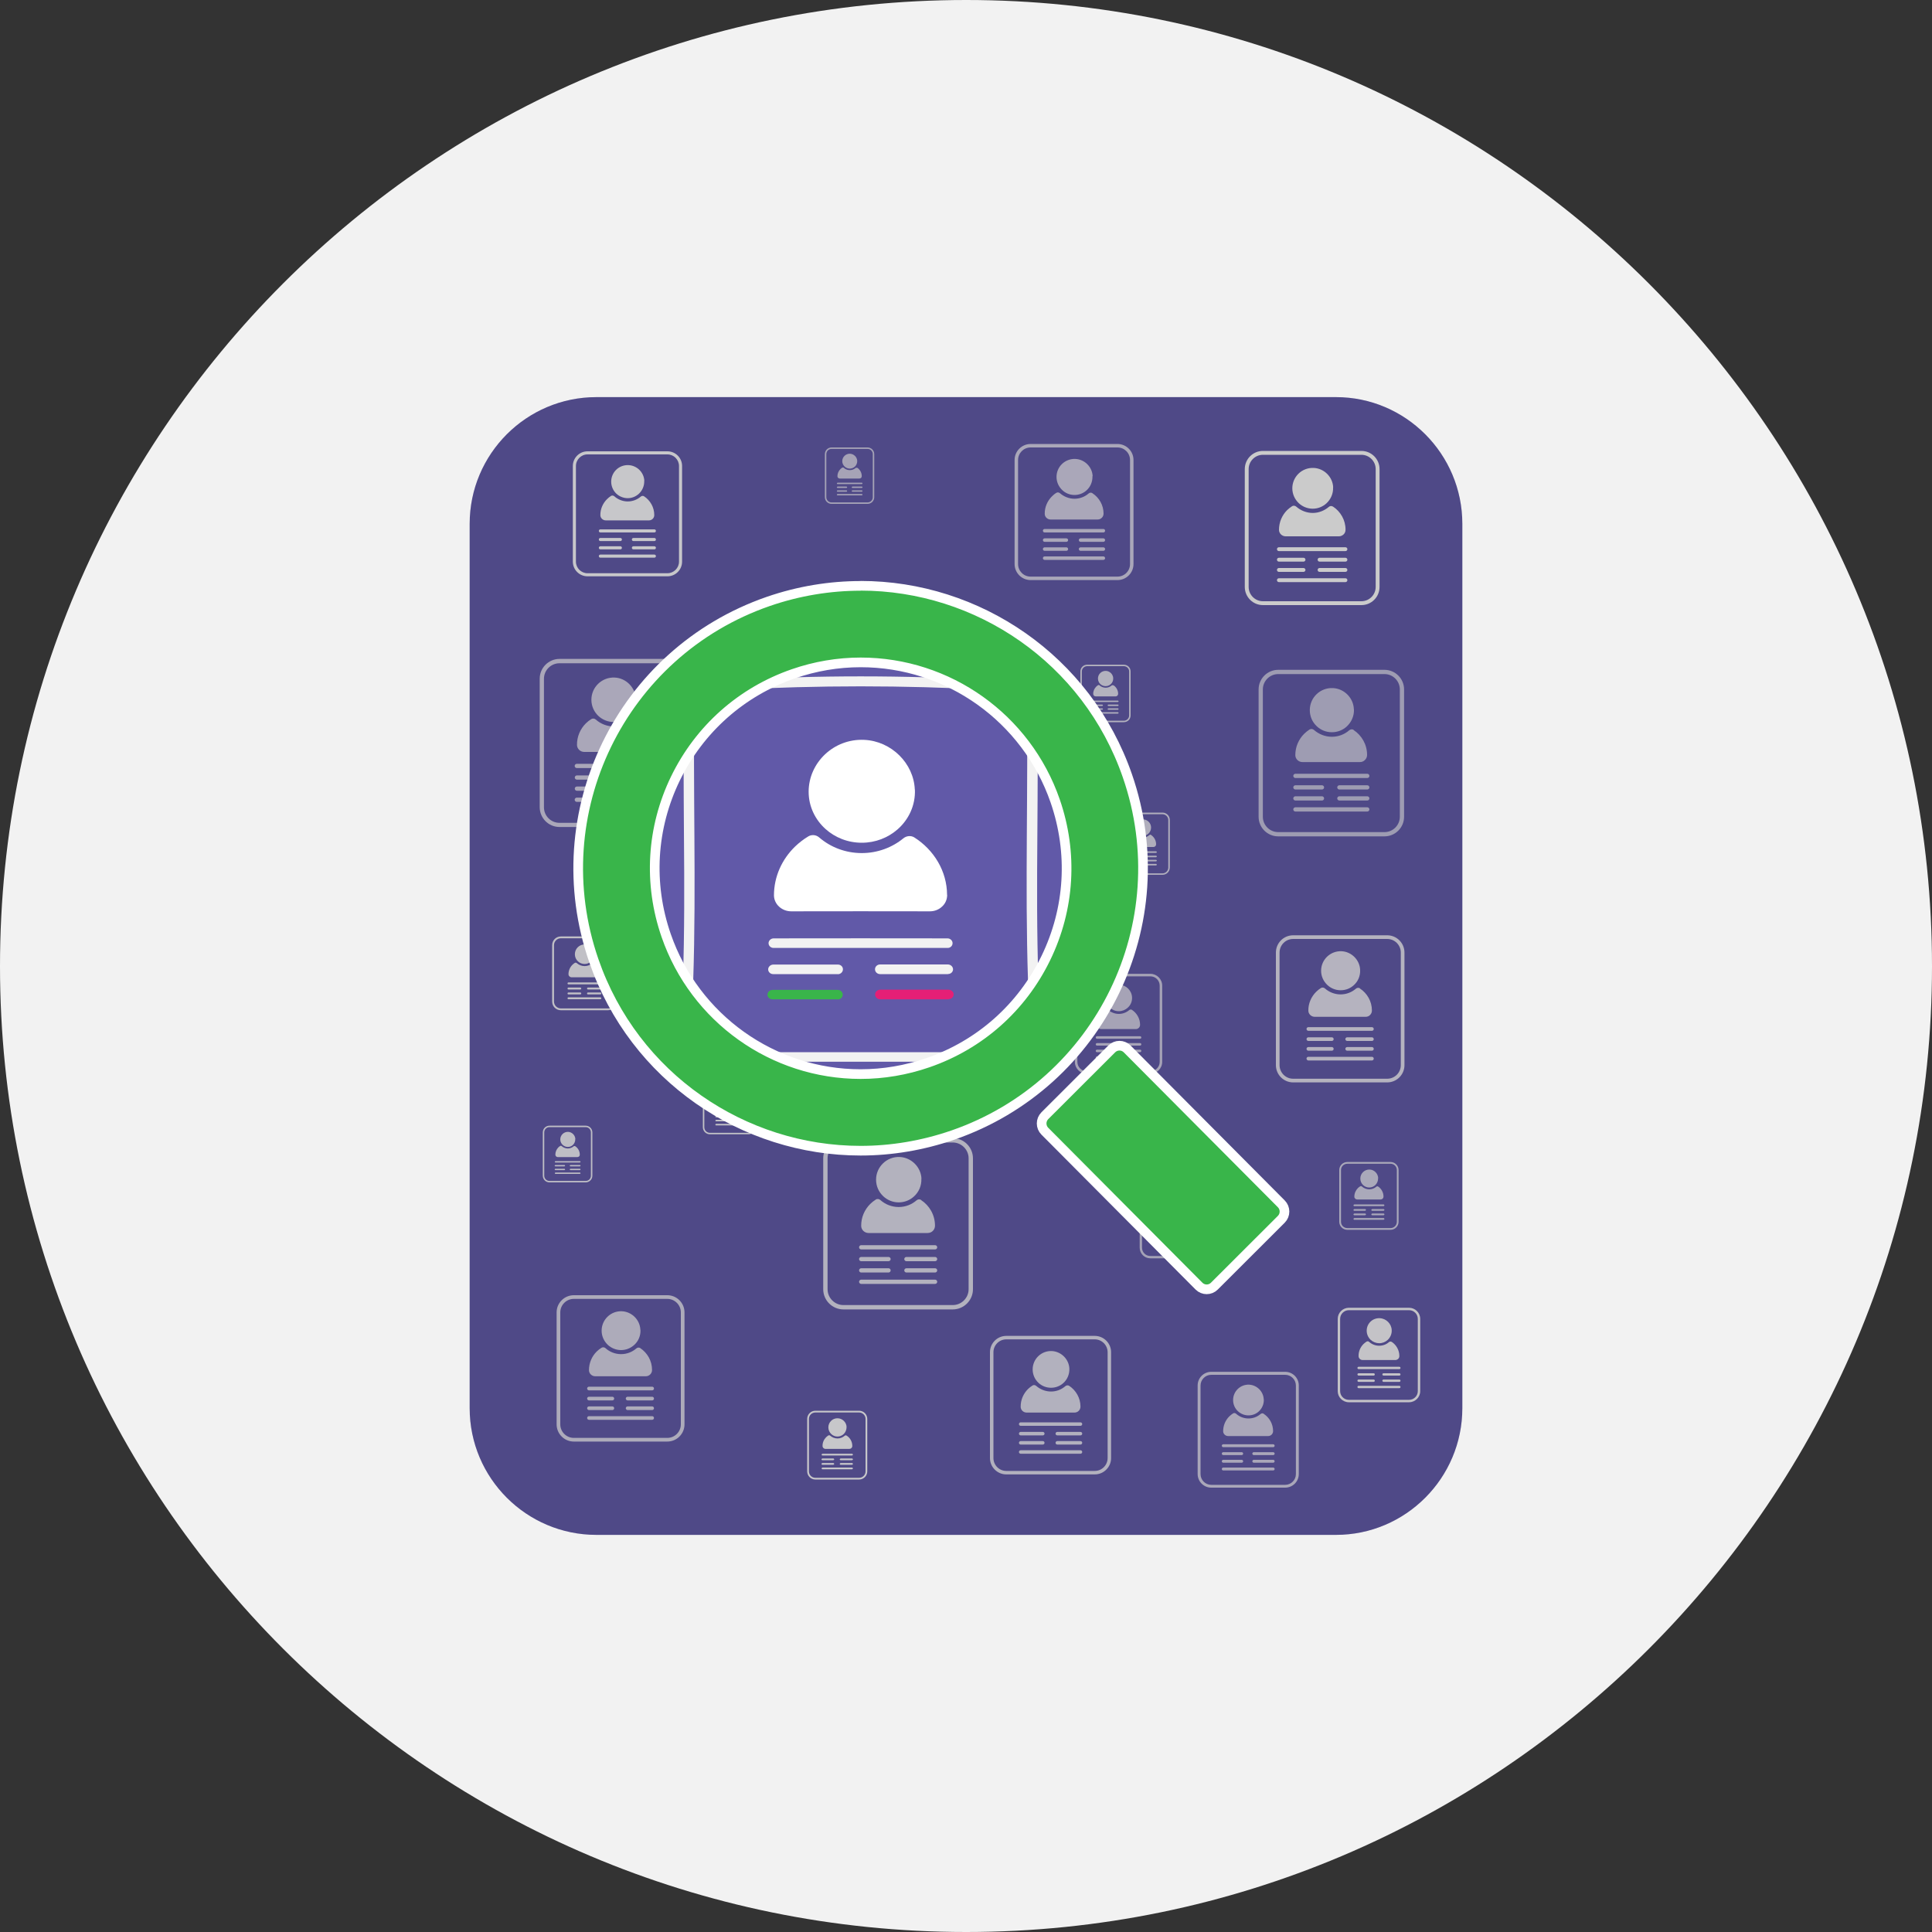 <?xml version="1.0" encoding="UTF-8"?>
<svg xmlns="http://www.w3.org/2000/svg" viewBox="0 0 200 200">
  <rect x="0" y="0" width="200" height="200" fill="#333333" stroke="none"/>
  <defs>
    <style>
      .cls-1 {
        opacity: .92;
      }

      .cls-1, .cls-2, .cls-3, .cls-4, .cls-5, .cls-6, .cls-7, .cls-8, .cls-9, .cls-10, .cls-11, .cls-12, .cls-13, .cls-14, .cls-15, .cls-16, .cls-17, .cls-18, .cls-19, .cls-20, .cls-21, .cls-22, .cls-23, .cls-24, .cls-25, .cls-26 {
        fill: #fff;
      }

      .cls-2 {
        opacity: .72;
      }

      .cls-4 {
        opacity: .72;
      }

      .cls-5 {
        opacity: .63;
      }

      .cls-6 {
        opacity: .68;
      }

      .cls-27, .cls-28 {
        stroke: #fff;
        stroke-miterlimit: 10;
      }

      .cls-27, .cls-29 {
        fill: #39b54a;
      }

      .cls-28 {
        fill: none;
      }

      .cls-30 {
        mix-blend-mode: overlay;
        opacity: .2;
      }

      .cls-31 {
        fill: #e51f76;
      }

      .cls-32 {
        isolation: isolate;
      }

      .cls-7 {
        opacity: .96;
      }

      .cls-8 {
        opacity: .8;
      }

      .cls-9 {
        opacity: .73;
      }

      .cls-10 {
        opacity: .96;
      }

      .cls-33 {
        fill: #635ba9;
      }

      .cls-11 {
        opacity: .73;
      }

      .cls-12 {
        opacity: .93;
      }

      .cls-13 {
        opacity: .76;
      }

      .cls-14 {
        opacity: .69;
      }

      .cls-15 {
        opacity: .77;
      }

      .cls-16 {
        opacity: .65;
      }

      .cls-17 {
        opacity: .69;
      }

      .cls-34 {
        fill: #6159a8;
      }

      .cls-18 {
        opacity: .8;
      }

      .cls-19 {
        opacity: .81;
      }

      .cls-20 {
        opacity: .91;
      }

      .cls-21 {
        opacity: .75;
      }

      .cls-22 {
        opacity: .99;
      }

      .cls-23 {
        opacity: .72;
      }

      .cls-35 {
        fill: #f2f2f2;
      }

      .cls-24 {
        opacity: .89;
      }

      .cls-25 {
        opacity: .94;
      }

      .cls-26 {
        opacity: .79;
      }
    </style>
  </defs>
  <g class="cls-32">
    <g id="Layer_2" data-name="Layer 2">
      <g id="Layer_1-2" data-name="Layer 1">
        <g>
          <path class="cls-35" d="M100.02,0C44.86,0,0,44.86,0,100.02s44.86,99.98,100.02,99.98,99.98-44.86,99.98-99.98S155.14,0,100.02,0Z"/>
          <g>
            <path class="cls-33" d="M138.3,41.11H61.74c-7.24,0-13.12,5.88-13.12,13.12v91.54c0,7.24,5.88,13.12,13.12,13.12h76.56c7.2,0,13.08-5.88,13.08-13.12V54.23c0-7.24-5.88-13.12-13.08-13.12Z"/>
            <g>
              <path class="cls-24" d="M59.55,117.92c.01,.24-.09,.46-.25,.61-.14,.13-.32,.2-.52,.2s-.39-.08-.53-.21c-.15-.14-.25-.34-.25-.57,0-.44,.37-.8,.82-.78,.4,.02,.72,.35,.74,.74Zm0,.73s-.11-.03-.16,.01c-.16,.14-.38,.23-.61,.23s-.46-.09-.63-.24c-.04-.04-.11-.05-.16-.02-.07,.04-.13,.09-.19,.15-.19,.19-.31,.46-.31,.75,0,.14,.12,.25,.25,.25h2.03c.07,0,.13-.03,.18-.07,.05-.05,.07-.11,.07-.18,0-.37-.19-.69-.48-.88Zm.55,1.62s-.03-.07-.07-.07h-2.53s-.07,.03-.07,.07,.03,.07,.07,.07h2.53s.07-.03,.07-.07Zm0,1.18s-.03-.07-.07-.07h-2.53s-.07,.03-.07,.07,.03,.07,.07,.07h2.53s.07-.03,.07-.07Zm0-.78s-.03-.07-.07-.07h-.98s-.07,.03-.07,.07,.03,.07,.07,.07h.98s.07-.03,.07-.07Zm-1.6,0s-.03-.07-.07-.07h-.94s-.07,.03-.07,.07,.03,.07,.07,.07h.94s.07-.03,.07-.07Zm1.6,.39s-.03-.07-.07-.07h-.98s-.07,.03-.07,.07,.03,.07,.07,.07h.98s.07-.03,.07-.07Zm-1.6,0s-.03-.07-.07-.07h-.94s-.07,.03-.07,.07,.03,.07,.07,.07h.94s.07-.03,.07-.07Zm2.82,.65v-4.49c0-.38-.31-.69-.69-.69h-3.75c-.38,0-.69,.31-.69,.69v4.49c0,.38,.31,.69,.69,.69h3.75c.38,0,.69-.31,.69-.69Zm-.69-5.03c.3,0,.54,.24,.54,.54v4.49c0,.3-.24,.54-.54,.54h-3.75c-.3,0-.54-.24-.54-.54v-4.49c0-.3,.24-.54,.54-.54h3.75Z"/>
              <path class="cls-2" d="M65.83,72.33c.03,.72-.27,1.37-.76,1.81-.41,.37-.95,.6-1.55,.6s-1.16-.24-1.57-.62c-.45-.42-.73-1.02-.73-1.68,0-1.31,1.09-2.36,2.41-2.3,1.18,.05,2.14,1.03,2.19,2.2Zm-.02,2.16c-.15-.1-.34-.07-.47,.04-.49,.42-1.12,.67-1.81,.67s-1.36-.27-1.85-.71c-.13-.12-.32-.14-.47-.05-.21,.13-.4,.28-.57,.45-.57,.57-.92,1.36-.91,2.22,0,.4,.34,.73,.75,.73h6.01c.21,0,.39-.08,.53-.22,.14-.14,.22-.32,.22-.53,0-1.09-.56-2.05-1.41-2.6Zm1.63,4.8c0-.12-.1-.22-.22-.22h-7.51c-.12,0-.22,.1-.22,.22s.1,.22,.22,.22h7.51c.12,0,.22-.1,.22-.22Zm0,3.5c0-.12-.1-.22-.22-.22h-7.51c-.12,0-.22,.1-.22,.22s.1,.22,.22,.22h7.51c.12,0,.22-.1,.22-.22Zm0-2.3c0-.12-.1-.22-.22-.22h-2.92c-.12,0-.22,.1-.22,.22s.1,.22,.22,.22h2.92c.12,0,.22-.1,.22-.22Zm-4.73,0c0-.12-.1-.22-.22-.22h-2.77c-.12,0-.22,.1-.22,.22s.1,.22,.22,.22h2.77c.12,0,.22-.1,.22-.22Zm4.73,1.15c0-.12-.1-.22-.22-.22h-2.92c-.12,0-.22,.1-.22,.22s.1,.22,.22,.22h2.92c.12,0,.22-.1,.22-.22Zm-4.73,0c0-.12-.1-.22-.22-.22h-2.77c-.12,0-.22,.1-.22,.22s.1,.22,.22,.22h2.77c.12,0,.22-.1,.22-.22Zm8.36,1.92v-13.3c0-1.13-.92-2.05-2.05-2.05h-11.1c-1.13,0-2.05,.92-2.05,2.05v13.3c0,1.13,.92,2.05,2.05,2.05h11.1c1.13,0,2.05-.92,2.05-2.05Zm-2.05-14.9c.89,0,1.61,.72,1.61,1.61v13.3c0,.89-.72,1.61-1.61,1.61h-11.1c-.89,0-1.61-.72-1.61-1.61v-13.3c0-.89,.72-1.61,1.61-1.61h11.1Z"/>
              <path class="cls-15" d="M119.16,85.63c.01,.27-.1,.5-.28,.67-.15,.14-.35,.22-.57,.22s-.43-.09-.58-.23c-.17-.16-.27-.38-.27-.62,0-.48,.4-.87,.89-.85,.44,.02,.79,.38,.81,.81Zm0,.8c-.05-.04-.13-.03-.18,.02-.18,.16-.41,.25-.67,.25s-.5-.1-.69-.26c-.05-.04-.12-.05-.17-.02-.08,.05-.15,.1-.21,.17-.21,.21-.34,.5-.34,.82,0,.15,.13,.27,.28,.27h2.22c.08,0,.15-.03,.2-.08,.05-.05,.08-.12,.08-.2,0-.4-.21-.76-.52-.96Zm.6,1.78s-.04-.08-.08-.08h-2.78s-.08,.04-.08,.08,.04,.08,.08,.08h2.78s.08-.04,.08-.08Zm0,1.3s-.04-.08-.08-.08h-2.78s-.08,.04-.08,.08,.04,.08,.08,.08h2.78s.08-.04,.08-.08Zm0-.85s-.04-.08-.08-.08h-1.08s-.08,.04-.08,.08,.04,.08,.08,.08h1.08s.08-.04,.08-.08Zm-1.75,0s-.04-.08-.08-.08h-1.03s-.08,.04-.08,.08,.04,.08,.08,.08h1.03s.08-.04,.08-.08Zm1.75,.43s-.04-.08-.08-.08h-1.08s-.08,.04-.08,.08,.04,.08,.08,.08h1.08s.08-.04,.08-.08Zm-1.75,0s-.04-.08-.08-.08h-1.03s-.08,.04-.08,.08,.04,.08,.08,.08h1.03s.08-.04,.08-.08Zm3.09,.71v-4.92c0-.42-.34-.76-.76-.76h-4.11c-.42,0-.76,.34-.76,.76v4.92c0,.42,.34,.76,.76,.76h4.11c.42,0,.76-.34,.76-.76Zm-.76-5.51c.33,0,.6,.27,.6,.6v4.92c0,.33-.27,.6-.6,.6h-4.11c-.33,0-.6-.27-.6-.6v-4.92c0-.33,.27-.6,.6-.6h4.11Z"/>
              <path class="cls-19" d="M140.8,100.41c.03,.63-.23,1.2-.66,1.58-.36,.33-.83,.52-1.36,.52s-1.02-.21-1.38-.55c-.39-.37-.64-.89-.64-1.47,0-1.15,.96-2.07,2.12-2.02,1.03,.05,1.88,.9,1.92,1.93Zm-.02,1.9c-.13-.08-.3-.07-.42,.04-.43,.37-.98,.59-1.59,.59s-1.19-.24-1.62-.62c-.11-.1-.28-.12-.41-.04-.18,.11-.35,.25-.5,.4-.5,.5-.81,1.19-.8,1.94,0,.35,.3,.64,.66,.64h5.27c.18,0,.35-.07,.46-.19,.12-.12,.19-.28,.19-.46,0-.95-.49-1.79-1.24-2.28Zm1.43,4.21c0-.11-.09-.19-.19-.19h-6.58c-.11,0-.19,.09-.19,.19s.09,.19,.19,.19h6.58c.11,0,.19-.09,.19-.19Zm0,3.07c0-.11-.09-.19-.19-.19h-6.58c-.11,0-.19,.09-.19,.19s.09,.19,.19,.19h6.58c.11,0,.19-.09,.19-.19Zm0-2.02c0-.11-.09-.19-.19-.19h-2.56c-.11,0-.19,.09-.19,.19s.09,.19,.19,.19h2.56c.11,0,.19-.09,.19-.19Zm-4.15,0c0-.11-.09-.19-.19-.19h-2.43c-.11,0-.19,.09-.19,.19s.09,.19,.19,.19h2.43c.11,0,.19-.09,.19-.19Zm4.15,1.01c0-.11-.09-.19-.19-.19h-2.56c-.11,0-.19,.09-.19,.19s.09,.19,.19,.19h2.56c.11,0,.19-.09,.19-.19Zm-4.15,0c0-.11-.09-.19-.19-.19h-2.43c-.11,0-.19,.09-.19,.19s.09,.19,.19,.19h2.43c.11,0,.19-.09,.19-.19Zm7.33,1.68v-11.65c0-.99-.8-1.79-1.79-1.79h-9.73c-.99,0-1.79,.8-1.79,1.79v11.65c0,.99,.8,1.79,1.79,1.79h9.73c.99,0,1.79-.8,1.79-1.79Zm-1.79-13.06c.78,0,1.41,.63,1.41,1.41v11.65c0,.78-.63,1.41-1.41,1.41h-9.73c-.78,0-1.41-.63-1.41-1.41v-11.65c0-.78,.63-1.41,1.41-1.41h9.73Z"/>
              <path class="cls-10" d="M66.69,49.77c.02,.53-.2,1.02-.56,1.35-.31,.28-.71,.45-1.15,.45s-.87-.18-1.17-.46c-.33-.31-.54-.76-.54-1.25,0-.98,.81-1.76,1.8-1.71,.88,.04,1.6,.76,1.63,1.64Zm-.01,1.61c-.11-.07-.25-.06-.35,.03-.36,.31-.84,.5-1.35,.5s-1.01-.2-1.38-.53c-.1-.09-.24-.11-.35-.04-.15,.1-.3,.21-.42,.34-.42,.42-.69,1.01-.68,1.65,0,.3,.26,.54,.56,.54h4.47c.15,0,.29-.06,.39-.16,.1-.1,.16-.24,.16-.39,0-.81-.42-1.52-1.05-1.94Zm1.22,3.58c0-.09-.07-.16-.16-.16h-5.59c-.09,0-.16,.07-.16,.16s.07,.16,.16,.16h5.59c.09,0,.16-.07,.16-.16Zm0,2.61c0-.09-.07-.16-.16-.16h-5.59c-.09,0-.16,.07-.16,.16s.07,.16,.16,.16h5.59c.09,0,.16-.07,.16-.16Zm0-1.72c0-.09-.07-.16-.16-.16h-2.17c-.09,0-.16,.07-.16,.16s.07,.16,.16,.16h2.17c.09,0,.16-.07,.16-.16Zm-3.52,0c0-.09-.07-.16-.16-.16h-2.07c-.09,0-.16,.07-.16,.16s.07,.16,.16,.16h2.07c.09,0,.16-.07,.16-.16Zm3.52,.86c0-.09-.07-.16-.16-.16h-2.17c-.09,0-.16,.07-.16,.16s.07,.16,.16,.16h2.17c.09,0,.16-.07,.16-.16Zm-3.52,0c0-.09-.07-.16-.16-.16h-2.07c-.09,0-.16,.07-.16,.16s.07,.16,.16,.16h2.07c.09,0,.16-.07,.16-.16Zm6.23,1.43v-9.9c0-.84-.68-1.52-1.52-1.52h-8.27c-.84,0-1.52,.68-1.52,1.52v9.9c0,.84,.68,1.52,1.52,1.52h8.27c.84,0,1.52-.68,1.52-1.52Zm-1.52-11.1c.66,0,1.2,.54,1.2,1.2v9.9c0,.66-.54,1.2-1.2,1.2h-8.27c-.66,0-1.2-.54-1.2-1.2v-9.9c0-.66,.54-1.2,1.2-1.2h8.27Z"/>
              <path class="cls-7" d="M87.63,147.73c.01,.29-.11,.56-.31,.74-.17,.15-.39,.24-.63,.24s-.48-.1-.64-.26c-.18-.17-.3-.42-.3-.69,0-.54,.45-.97,.99-.94,.48,.02,.88,.42,.9,.9Zm0,.88c-.06-.04-.14-.03-.19,.02-.2,.17-.46,.28-.74,.28s-.56-.11-.76-.29c-.05-.05-.13-.06-.19-.02-.08,.05-.16,.11-.23,.18-.23,.23-.38,.55-.37,.91,0,.17,.14,.3,.31,.3h2.46c.08,0,.16-.03,.22-.09,.06-.06,.09-.13,.09-.22,0-.44-.23-.84-.58-1.06Zm.67,1.97s-.04-.09-.09-.09h-3.07s-.09,.04-.09,.09,.04,.09,.09,.09h3.07s.09-.04,.09-.09Zm0,1.43s-.04-.09-.09-.09h-3.07s-.09,.04-.09,.09,.04,.09,.09,.09h3.07s.09-.04,.09-.09Zm0-.94s-.04-.09-.09-.09h-1.19s-.09,.04-.09,.09,.04,.09,.09,.09h1.19s.09-.04,.09-.09Zm-1.94,0s-.04-.09-.09-.09h-1.14s-.09,.04-.09,.09,.04,.09,.09,.09h1.14s.09-.04,.09-.09Zm1.94,.47s-.04-.09-.09-.09h-1.19s-.09,.04-.09,.09,.04,.09,.09,.09h1.19s.09-.04,.09-.09Zm-1.94,0s-.04-.09-.09-.09h-1.14s-.09,.04-.09,.09,.04,.09,.09,.09h1.14s.09-.04,.09-.09Zm3.42,.78v-5.44c0-.46-.38-.84-.84-.84h-4.54c-.46,0-.84,.38-.84,.84v5.44c0,.46,.38,.84,.84,.84h4.54c.46,0,.84-.38,.84-.84Zm-.84-6.1c.36,0,.66,.3,.66,.66v5.44c0,.36-.3,.66-.66,.66h-4.54c-.36,0-.66-.3-.66-.66v-5.44c0-.36,.3-.66,.66-.66h4.54Z"/>
              <path class="cls-11" d="M97.47,100.94c.02,.47-.18,.9-.5,1.19-.27,.25-.63,.4-1.02,.4s-.77-.16-1.04-.41c-.3-.28-.48-.67-.48-1.11,0-.86,.72-1.56,1.6-1.52,.78,.04,1.42,.68,1.45,1.46Zm-.01,1.43c-.1-.06-.22-.05-.31,.03-.32,.28-.74,.44-1.2,.44s-.9-.18-1.22-.47c-.09-.08-.21-.09-.31-.03-.14,.08-.26,.18-.38,.3-.38,.37-.61,.9-.6,1.47,0,.27,.23,.48,.5,.48h3.97c.14,0,.26-.06,.35-.15,.09-.09,.15-.21,.15-.35,0-.72-.37-1.35-.93-1.72Zm1.08,3.17c0-.08-.06-.14-.14-.14h-4.96c-.08,0-.14,.06-.14,.14s.06,.14,.14,.14h4.96c.08,0,.14-.06,.14-.14Zm0,2.31c0-.08-.06-.14-.14-.14h-4.96c-.08,0-.14,.06-.14,.14s.06,.14,.14,.14h4.96c.08,0,.14-.06,.14-.14Zm0-1.52c0-.08-.06-.14-.14-.14h-1.93c-.08,0-.14,.06-.14,.14s.06,.14,.14,.14h1.93c.08,0,.14-.06,.14-.14Zm-3.13,0c0-.08-.06-.14-.14-.14h-1.83c-.08,0-.14,.06-.14,.14s.06,.14,.14,.14h1.83c.08,0,.14-.06,.14-.14Zm3.13,.76c0-.08-.06-.14-.14-.14h-1.93c-.08,0-.14,.06-.14,.14s.06,.14,.14,.14h1.93c.08,0,.14-.06,.14-.14Zm-3.13,0c0-.08-.06-.14-.14-.14h-1.83c-.08,0-.14,.06-.14,.14s.06,.14,.14,.14h1.83c.08,0,.14-.06,.14-.14Zm5.52,1.27v-8.78c0-.75-.61-1.35-1.35-1.35h-7.34c-.75,0-1.35,.61-1.35,1.35v8.78c0,.75,.61,1.35,1.35,1.35h7.34c.75,0,1.35-.61,1.35-1.35Zm-1.35-9.85c.59,0,1.06,.48,1.06,1.06v8.78c0,.59-.48,1.06-1.06,1.06h-7.34c-.59,0-1.06-.48-1.06-1.06v-8.78c0-.59,.48-1.06,1.06-1.06h7.34Z"/>
              <path class="cls-22" d="M138,50.45c.03,.66-.25,1.25-.69,1.66-.38,.34-.87,.55-1.42,.55s-1.07-.22-1.44-.57c-.41-.39-.67-.94-.67-1.54,0-1.2,1-2.17,2.22-2.11,1.08,.05,1.97,.94,2.01,2.02Zm-.02,1.99c-.14-.09-.31-.07-.43,.04-.45,.38-1.03,.62-1.66,.62s-1.25-.25-1.7-.65c-.12-.11-.3-.13-.43-.05-.19,.12-.36,.26-.52,.41-.52,.52-.84,1.24-.84,2.04,0,.37,.32,.67,.69,.67h5.51c.19,0,.36-.08,.49-.2,.13-.12,.2-.3,.2-.49,0-1-.52-1.88-1.3-2.39Zm1.5,4.41c0-.11-.09-.2-.2-.2h-6.89c-.11,0-.2,.09-.2,.2s.09,.2,.2,.2h6.89c.11,0,.2-.09,.2-.2Zm0,3.21c0-.11-.09-.2-.2-.2h-6.89c-.11,0-.2,.09-.2,.2s.09,.2,.2,.2h6.89c.11,0,.2-.09,.2-.2Zm0-2.12c0-.11-.09-.2-.2-.2h-2.68c-.11,0-.2,.09-.2,.2s.09,.2,.2,.2h2.68c.11,0,.2-.09,.2-.2Zm-4.34,0c0-.11-.09-.2-.2-.2h-2.55c-.11,0-.2,.09-.2,.2s.09,.2,.2,.2h2.55c.11,0,.2-.09,.2-.2Zm4.34,1.06c0-.11-.09-.2-.2-.2h-2.68c-.11,0-.2,.09-.2,.2s.09,.2,.2,.2h2.68c.11,0,.2-.09,.2-.2Zm-4.34,0c0-.11-.09-.2-.2-.2h-2.55c-.11,0-.2,.09-.2,.2s.09,.2,.2,.2h2.55c.11,0,.2-.09,.2-.2Zm7.67,1.76v-12.2c0-1.04-.84-1.88-1.88-1.88h-10.19c-1.04,0-1.88,.84-1.88,1.88v12.2c0,1.04,.84,1.88,1.88,1.88h10.19c1.04,0,1.88-.84,1.88-1.88Zm-1.88-13.68c.81,0,1.48,.66,1.48,1.48v12.2c0,.81-.66,1.48-1.48,1.48h-10.19c-.81,0-1.48-.66-1.48-1.48v-12.2c0-.81,.66-1.48,1.48-1.48h10.19Z"/>
              <path class="cls-16" d="M101.94,84.82c.01,.25-.09,.48-.27,.64-.14,.13-.34,.21-.55,.21s-.41-.08-.55-.22c-.16-.15-.26-.36-.26-.59,0-.46,.38-.83,.85-.81,.41,.02,.76,.36,.77,.78Zm0,.76c-.05-.03-.12-.03-.17,.01-.17,.15-.39,.24-.64,.24s-.48-.09-.65-.25c-.05-.04-.11-.05-.17-.02-.07,.05-.14,.1-.2,.16-.2,.2-.32,.48-.32,.78,0,.14,.12,.26,.26,.26h2.12c.07,0,.14-.03,.19-.08,.05-.05,.08-.11,.08-.19,0-.38-.2-.72-.5-.92Zm.57,1.69s-.03-.08-.08-.08h-2.64s-.08,.03-.08,.08,.03,.08,.08,.08h2.64s.08-.03,.08-.08Zm0,1.23s-.03-.08-.08-.08h-2.64s-.08,.03-.08,.08,.03,.08,.08,.08h2.64s.08-.03,.08-.08Zm0-.81s-.03-.08-.08-.08h-1.03s-.08,.03-.08,.08,.03,.08,.08,.08h1.03s.08-.03,.08-.08Zm-1.67,0s-.03-.08-.08-.08h-.98s-.08,.03-.08,.08,.03,.08,.08,.08h.98s.08-.03,.08-.08Zm1.67,.41s-.03-.08-.08-.08h-1.03s-.08,.03-.08,.08,.03,.08,.08,.08h1.03s.08-.03,.08-.08Zm-1.67,0s-.03-.08-.08-.08h-.98s-.08,.03-.08,.08,.03,.08,.08,.08h.98s.08-.03,.08-.08Zm2.94,.68v-4.68c0-.4-.32-.72-.72-.72h-3.91c-.4,0-.72,.32-.72,.72v4.68c0,.4,.32,.72,.72,.72h3.91c.4,0,.72-.32,.72-.72Zm-.72-5.25c.31,0,.57,.25,.57,.57v4.68c0,.31-.25,.57-.57,.57h-3.91c-.31,0-.57-.25-.57-.57v-4.68c0-.31,.25-.57,.57-.57h3.91Z"/>
              <path class="cls-18" d="M95.38,122.02c.03,.73-.27,1.39-.77,1.84-.42,.38-.97,.61-1.58,.61s-1.18-.24-1.6-.64c-.46-.43-.74-1.04-.74-1.71,0-1.33,1.11-2.41,2.46-2.35,1.2,.06,2.19,1.05,2.24,2.25Zm-.02,2.2c-.15-.1-.35-.08-.48,.04-.5,.43-1.14,.69-1.85,.69s-1.39-.27-1.89-.72c-.13-.12-.33-.15-.48-.05-.21,.13-.41,.29-.58,.46-.58,.58-.94,1.38-.93,2.26,0,.41,.35,.74,.76,.74h6.12c.21,0,.4-.08,.54-.22,.14-.14,.22-.33,.22-.54,0-1.11-.58-2.09-1.44-2.65Zm1.66,4.9c0-.12-.1-.22-.22-.22h-7.65c-.12,0-.22,.1-.22,.22s.1,.22,.22,.22h7.65c.12,0,.22-.1,.22-.22Zm0,3.57c0-.12-.1-.22-.22-.22h-7.65c-.12,0-.22,.1-.22,.22s.1,.22,.22,.22h7.65c.12,0,.22-.1,.22-.22Zm0-2.35c0-.12-.1-.22-.22-.22h-2.97c-.12,0-.22,.1-.22,.22s.1,.22,.22,.22h2.97c.12,0,.22-.1,.22-.22Zm-4.82,0c0-.12-.1-.22-.22-.22h-2.83c-.12,0-.22,.1-.22,.22s.1,.22,.22,.22h2.83c.12,0,.22-.1,.22-.22Zm4.82,1.17c0-.12-.1-.22-.22-.22h-2.97c-.12,0-.22,.1-.22,.22s.1,.22,.22,.22h2.97c.12,0,.22-.1,.22-.22Zm-4.82,0c0-.12-.1-.22-.22-.22h-2.83c-.12,0-.22,.1-.22,.22s.1,.22,.22,.22h2.83c.12,0,.22-.1,.22-.22Zm8.52,1.95v-13.55c0-1.15-.94-2.09-2.09-2.09h-11.32c-1.15,0-2.09,.94-2.09,2.09v13.55c0,1.15,.94,2.09,2.09,2.09h11.32c1.15,0,2.09-.94,2.09-2.09Zm-2.09-15.19c.9,0,1.64,.74,1.64,1.64v13.55c0,.9-.74,1.64-1.64,1.64h-11.32c-.9,0-1.64-.74-1.64-1.64v-13.55c0-.9,.74-1.64,1.64-1.64h11.32Z"/>
              <path class="cls-17" d="M88.74,47.7c.01,.24-.09,.46-.25,.61-.14,.12-.32,.2-.52,.2s-.39-.08-.53-.21c-.15-.14-.25-.34-.25-.56,0-.44,.37-.79,.81-.77,.39,.02,.72,.34,.74,.74Zm0,.73s-.11-.02-.16,.01c-.16,.14-.38,.23-.61,.23s-.46-.09-.62-.24c-.04-.04-.11-.05-.16-.02-.07,.04-.13,.09-.19,.15-.19,.19-.31,.45-.31,.74,0,.14,.12,.24,.25,.24h2.02c.07,0,.13-.03,.18-.07,.05-.05,.07-.11,.07-.18,0-.36-.19-.69-.47-.87Zm.55,1.61s-.03-.07-.07-.07h-2.52s-.07,.03-.07,.07,.03,.07,.07,.07h2.52s.07-.03,.07-.07Zm0,1.17s-.03-.07-.07-.07h-2.52s-.07,.03-.07,.07,.03,.07,.07,.07h2.52s.07-.03,.07-.07Zm0-.77s-.03-.07-.07-.07h-.98s-.07,.03-.07,.07,.03,.07,.07,.07h.98s.07-.03,.07-.07Zm-1.59,0s-.03-.07-.07-.07h-.93s-.07,.03-.07,.07,.03,.07,.07,.07h.93s.07-.03,.07-.07Zm1.59,.39s-.03-.07-.07-.07h-.98s-.07,.03-.07,.07,.03,.07,.07,.07h.98s.07-.03,.07-.07Zm-1.59,0s-.03-.07-.07-.07h-.93s-.07,.03-.07,.07,.03,.07,.07,.07h.93s.07-.03,.07-.07Zm2.8,.64v-4.46c0-.38-.31-.69-.69-.69h-3.73c-.38,0-.69,.31-.69,.69v4.46c0,.38,.31,.69,.69,.69h3.73c.38,0,.69-.31,.69-.69Zm-.69-5c.3,0,.54,.24,.54,.54v4.46c0,.3-.24,.54-.54,.54h-3.73c-.3,0-.54-.24-.54-.54v-4.46c0-.3,.24-.54,.54-.54h3.73Z"/>
              <path class="cls-21" d="M66.3,137.67c.03,.62-.23,1.19-.66,1.57-.36,.32-.83,.52-1.35,.52s-1.01-.21-1.37-.54c-.39-.37-.64-.89-.64-1.47,0-1.14,.95-2.06,2.1-2.01,1.03,.05,1.87,.89,1.91,1.92Zm-.02,1.88c-.13-.08-.3-.06-.41,.04-.42,.37-.98,.59-1.58,.59s-1.19-.23-1.61-.62c-.11-.1-.28-.12-.41-.04-.18,.11-.35,.24-.5,.39-.5,.49-.8,1.18-.8,1.93,0,.35,.3,.63,.65,.63h5.23c.18,0,.34-.07,.46-.19,.12-.12,.19-.28,.19-.46,0-.95-.49-1.78-1.23-2.27Zm1.42,4.19c0-.11-.09-.19-.19-.19h-6.54c-.11,0-.19,.09-.19,.19s.09,.19,.19,.19h6.54c.11,0,.19-.09,.19-.19Zm0,3.05c0-.11-.09-.19-.19-.19h-6.54c-.11,0-.19,.09-.19,.19s.09,.19,.19,.19h6.54c.11,0,.19-.09,.19-.19Zm0-2.01c0-.11-.09-.19-.19-.19h-2.54c-.11,0-.19,.09-.19,.19s.09,.19,.19,.19h2.54c.11,0,.19-.09,.19-.19Zm-4.12,0c0-.11-.09-.19-.19-.19h-2.42c-.11,0-.19,.09-.19,.19s.09,.19,.19,.19h2.42c.11,0,.19-.09,.19-.19Zm4.12,1c0-.11-.09-.19-.19-.19h-2.54c-.11,0-.19,.09-.19,.19s.09,.19,.19,.19h2.54c.11,0,.19-.09,.19-.19Zm-4.12,0c0-.11-.09-.19-.19-.19h-2.42c-.11,0-.19,.09-.19,.19s.09,.19,.19,.19h2.42c.11,0,.19-.09,.19-.19Zm7.28,1.67v-11.59c0-.98-.8-1.78-1.78-1.78h-9.68c-.98,0-1.78,.8-1.78,1.78v11.59c0,.98,.8,1.78,1.78,1.78h9.68c.98,0,1.78-.8,1.78-1.78Zm-1.78-12.99c.77,0,1.4,.63,1.4,1.4v11.59c0,.77-.63,1.4-1.4,1.4h-9.68c-.77,0-1.4-.63-1.4-1.4v-11.59c0-.77,.63-1.4,1.4-1.4h9.68Z"/>
              <path class="cls-5" d="M140.16,73.42c.03,.71-.27,1.35-.75,1.79-.41,.37-.94,.59-1.54,.59s-1.15-.23-1.56-.62c-.45-.42-.72-1.01-.72-1.67,0-1.3,1.08-2.34,2.39-2.28,1.17,.05,2.13,1.02,2.17,2.18Zm-.02,2.14c-.15-.1-.34-.07-.47,.04-.48,.42-1.11,.67-1.8,.67s-1.35-.27-1.84-.7c-.13-.12-.32-.14-.47-.05-.2,.13-.39,.28-.56,.45-.56,.56-.91,1.34-.91,2.2,0,.4,.34,.72,.74,.72h5.95c.21,0,.39-.08,.52-.22,.14-.13,.22-.32,.22-.52,0-1.08-.56-2.03-1.4-2.58Zm1.62,4.76c0-.12-.1-.22-.22-.22h-7.44c-.12,0-.22,.1-.22,.22s.1,.22,.22,.22h7.44c.12,0,.22-.1,.22-.22Zm0,3.47c0-.12-.1-.22-.22-.22h-7.44c-.12,0-.22,.1-.22,.22s.1,.22,.22,.22h7.44c.12,0,.22-.1,.22-.22Zm0-2.28c0-.12-.1-.22-.22-.22h-2.89c-.12,0-.22,.1-.22,.22s.1,.22,.22,.22h2.89c.12,0,.22-.1,.22-.22Zm-4.69,0c0-.12-.1-.22-.22-.22h-2.75c-.12,0-.22,.1-.22,.22s.1,.22,.22,.22h2.75c.12,0,.22-.1,.22-.22Zm4.69,1.14c0-.12-.1-.22-.22-.22h-2.89c-.12,0-.22,.1-.22,.22s.1,.22,.22,.22h2.89c.12,0,.22-.1,.22-.22Zm-4.69,0c0-.12-.1-.22-.22-.22h-2.75c-.12,0-.22,.1-.22,.22s.1,.22,.22,.22h2.75c.12,0,.22-.1,.22-.22Zm8.28,1.9v-13.18c0-1.12-.91-2.03-2.03-2.03h-11c-1.12,0-2.03,.91-2.03,2.03v13.18c0,1.12,.91,2.03,2.03,2.03h11c1.12,0,2.03-.91,2.03-2.03Zm-2.03-14.77c.88,0,1.59,.72,1.59,1.59v13.18c0,.88-.72,1.59-1.59,1.59h-11c-.88,0-1.59-.72-1.59-1.59v-13.18c0-.88,.72-1.59,1.59-1.59h11Z"/>
              <path class="cls-6" d="M123.31,123.13c.02,.38-.14,.73-.4,.97-.22,.2-.51,.32-.83,.32s-.62-.13-.84-.33c-.24-.23-.39-.55-.39-.9,0-.7,.59-1.27,1.29-1.23,.63,.03,1.15,.55,1.18,1.18Zm0,1.16c-.08-.05-.18-.04-.25,.02-.26,.22-.6,.36-.97,.36s-.73-.14-.99-.38c-.07-.06-.17-.08-.25-.03-.11,.07-.21,.15-.3,.24-.3,.3-.49,.73-.49,1.19,0,.22,.18,.39,.4,.39h3.22c.11,0,.21-.04,.28-.12,.07-.07,.12-.17,.12-.28,0-.58-.3-1.1-.76-1.39Zm.87,2.57c0-.06-.05-.12-.12-.12h-4.02c-.06,0-.12,.05-.12,.12s.05,.12,.12,.12h4.02c.06,0,.12-.05,.12-.12Zm0,1.88c0-.06-.05-.12-.12-.12h-4.02c-.06,0-.12,.05-.12,.12s.05,.12,.12,.12h4.02c.06,0,.12-.05,.12-.12Zm0-1.23c0-.06-.05-.12-.12-.12h-1.56c-.06,0-.12,.05-.12,.12s.05,.12,.12,.12h1.56c.06,0,.12-.05,.12-.12Zm-2.53,0c0-.06-.05-.12-.12-.12h-1.49c-.06,0-.12,.05-.12,.12s.05,.12,.12,.12h1.49c.06,0,.12-.05,.12-.12Zm2.53,.62c0-.06-.05-.12-.12-.12h-1.56c-.06,0-.12,.05-.12,.12s.05,.12,.12,.12h1.56c.06,0,.12-.05,.12-.12Zm-2.53,0c0-.06-.05-.12-.12-.12h-1.49c-.06,0-.12,.05-.12,.12s.05,.12,.12,.12h1.49c.06,0,.12-.05,.12-.12Zm4.48,1.03v-7.12c0-.6-.49-1.1-1.1-1.1h-5.95c-.6,0-1.1,.49-1.1,1.1v7.12c0,.6,.49,1.1,1.1,1.1h5.95c.6,0,1.1-.49,1.1-1.1Zm-1.1-7.98c.48,0,.86,.39,.86,.86v7.12c0,.48-.39,.86-.86,.86h-5.95c-.48,0-.86-.39-.86-.86v-7.12c0-.48,.39-.86,.86-.86h5.95Z"/>
              <path class="cls-20" d="M61.53,98.74c.01,.31-.12,.6-.33,.79-.18,.16-.42,.26-.68,.26s-.51-.1-.69-.27c-.2-.18-.32-.45-.32-.74,0-.58,.48-1.04,1.06-1.01,.52,.02,.94,.45,.96,.97Zm0,.95c-.06-.04-.15-.03-.21,.02-.21,.18-.49,.3-.8,.3s-.6-.12-.81-.31c-.06-.05-.14-.06-.21-.02-.09,.06-.17,.12-.25,.2-.25,.25-.4,.6-.4,.97,0,.18,.15,.32,.33,.32h2.64c.09,0,.17-.04,.23-.1,.06-.06,.1-.14,.1-.23,0-.48-.25-.9-.62-1.14Zm.72,2.11c0-.05-.04-.1-.1-.1h-3.3c-.05,0-.1,.04-.1,.1s.04,.1,.1,.1h3.3c.05,0,.1-.04,.1-.1Zm0,1.54c0-.05-.04-.1-.1-.1h-3.3c-.05,0-.1,.04-.1,.1s.04,.1,.1,.1h3.3c.05,0,.1-.04,.1-.1Zm0-1.01c0-.05-.04-.1-.1-.1h-1.28c-.05,0-.1,.04-.1,.1s.04,.1,.1,.1h1.28c.05,0,.1-.04,.1-.1Zm-2.08,0c0-.05-.04-.1-.1-.1h-1.22c-.05,0-.1,.04-.1,.1s.04,.1,.1,.1h1.22c.05,0,.1-.04,.1-.1Zm2.08,.51c0-.05-.04-.1-.1-.1h-1.28c-.05,0-.1,.04-.1,.1s.04,.1,.1,.1h1.28c.05,0,.1-.04,.1-.1Zm-2.08,0c0-.05-.04-.1-.1-.1h-1.22c-.05,0-.1,.04-.1,.1s.04,.1,.1,.1h1.22c.05,0,.1-.04,.1-.1Zm3.67,.84v-5.84c0-.5-.4-.9-.9-.9h-4.88c-.5,0-.9,.4-.9,.9v5.84c0,.5,.4,.9,.9,.9h4.88c.5,0,.9-.4,.9-.9Zm-.9-6.55c.39,0,.71,.32,.71,.71v5.84c0,.39-.32,.71-.71,.71h-4.88c-.39,0-.71-.32-.71-.71v-5.84c0-.39,.32-.71,.71-.71h4.88Z"/>
              <path class="cls-4" d="M130.83,144.86c.02,.49-.18,.94-.52,1.25-.28,.26-.66,.41-1.07,.41s-.8-.16-1.09-.43c-.31-.29-.5-.7-.5-1.16,0-.9,.75-1.63,1.66-1.59,.81,.04,1.48,.71,1.51,1.52Zm-.01,1.49c-.1-.07-.23-.05-.33,.03-.34,.29-.77,.46-1.25,.46s-.94-.18-1.28-.49c-.09-.08-.22-.1-.32-.03-.14,.09-.27,.19-.39,.31-.39,.39-.63,.93-.63,1.53,0,.28,.24,.5,.52,.5h4.14c.14,0,.27-.06,.36-.15,.09-.09,.15-.22,.15-.36,0-.75-.39-1.41-.97-1.79Zm1.13,3.31c0-.08-.07-.15-.15-.15h-5.17c-.08,0-.15,.07-.15,.15s.07,.15,.15,.15h5.17c.08,0,.15-.07,.15-.15Zm0,2.41c0-.08-.07-.15-.15-.15h-5.17c-.08,0-.15,.07-.15,.15s.07,.15,.15,.15h5.17c.08,0,.15-.07,.15-.15Zm0-1.59c0-.08-.07-.15-.15-.15h-2.01c-.08,0-.15,.07-.15,.15s.07,.15,.15,.15h2.01c.08,0,.15-.07,.15-.15Zm-3.26,0c0-.08-.07-.15-.15-.15h-1.91c-.08,0-.15,.07-.15,.15s.07,.15,.15,.15h1.91c.08,0,.15-.07,.15-.15Zm3.26,.79c0-.08-.07-.15-.15-.15h-2.01c-.08,0-.15,.07-.15,.15s.07,.15,.15,.15h2.01c.08,0,.15-.07,.15-.15Zm-3.26,0c0-.08-.07-.15-.15-.15h-1.91c-.08,0-.15,.07-.15,.15s.07,.15,.15,.15h1.91c.08,0,.15-.07,.15-.15Zm5.76,1.32v-9.17c0-.78-.63-1.41-1.41-1.41h-7.65c-.78,0-1.41,.63-1.41,1.41v9.17c0,.78,.63,1.41,1.41,1.41h7.65c.78,0,1.41-.63,1.41-1.41Zm-1.41-10.27c.61,0,1.11,.5,1.11,1.11v9.17c0,.61-.5,1.11-1.11,1.11h-7.65c-.61,0-1.11-.5-1.11-1.11v-9.17c0-.61,.5-1.11,1.11-1.11h7.65Z"/>
              <path class="cls-26" d="M110.7,141.68c.02,.59-.22,1.13-.62,1.49-.34,.31-.79,.49-1.28,.49s-.96-.19-1.3-.51c-.37-.35-.6-.84-.6-1.39,0-1.08,.9-1.95,1.99-1.9,.97,.05,1.77,.85,1.81,1.82Zm-.02,1.78c-.12-.08-.28-.06-.39,.03-.4,.35-.92,.56-1.49,.56s-1.12-.22-1.53-.58c-.11-.1-.27-.12-.39-.04-.17,.11-.33,.23-.47,.37-.47,.47-.76,1.12-.75,1.83,0,.33,.28,.6,.62,.6h4.95c.17,0,.33-.07,.44-.18,.11-.11,.18-.27,.18-.44,0-.89-.47-1.69-1.17-2.15Zm1.35,3.96c0-.1-.08-.18-.18-.18h-6.19c-.1,0-.18,.08-.18,.18s.08,.18,.18,.18h6.19c.1,0,.18-.08,.18-.18Zm0,2.89c0-.1-.08-.18-.18-.18h-6.19c-.1,0-.18,.08-.18,.18s.08,.18,.18,.18h6.19c.1,0,.18-.08,.18-.18Zm0-1.9c0-.1-.08-.18-.18-.18h-2.4c-.1,0-.18,.08-.18,.18s.08,.18,.18,.18h2.4c.1,0,.18-.08,.18-.18Zm-3.9,0c0-.1-.08-.18-.18-.18h-2.29c-.1,0-.18,.08-.18,.18s.08,.18,.18,.18h2.29c.1,0,.18-.08,.18-.18Zm3.9,.95c0-.1-.08-.18-.18-.18h-2.4c-.1,0-.18,.08-.18,.18s.08,.18,.18,.18h2.4c.1,0,.18-.08,.18-.18Zm-3.9,0c0-.1-.08-.18-.18-.18h-2.29c-.1,0-.18,.08-.18,.18s.08,.18,.18,.18h2.29c.1,0,.18-.08,.18-.18Zm6.89,1.58v-10.96c0-.93-.76-1.69-1.69-1.69h-9.16c-.93,0-1.69,.76-1.69,1.69v10.96c0,.93,.76,1.69,1.69,1.69h9.16c.93,0,1.69-.76,1.69-1.69Zm-1.69-12.29c.73,0,1.33,.6,1.33,1.33v10.96c0,.73-.6,1.33-1.33,1.33h-9.16c-.73,0-1.33-.6-1.33-1.33v-10.96c0-.73,.6-1.33,1.33-1.33h9.16Z"/>
              <path class="cls-9" d="M142.66,121.96c.01,.29-.11,.55-.3,.73-.17,.15-.38,.24-.62,.24s-.47-.1-.63-.25c-.18-.17-.29-.41-.29-.68,0-.53,.44-.95,.97-.93,.47,.02,.86,.41,.88,.89Zm0,.87c-.06-.04-.14-.03-.19,.02-.2,.17-.45,.27-.73,.27s-.55-.11-.75-.29c-.05-.05-.13-.06-.19-.02-.08,.05-.16,.11-.23,.18-.23,.23-.37,.55-.37,.89,0,.16,.14,.29,.3,.29h2.42c.08,0,.16-.03,.21-.09,.06-.05,.09-.13,.09-.21,0-.44-.23-.83-.57-1.05Zm.66,1.94s-.04-.09-.09-.09h-3.03s-.09,.04-.09,.09,.04,.09,.09,.09h3.03s.09-.04,.09-.09Zm0,1.41s-.04-.09-.09-.09h-3.03s-.09,.04-.09,.09,.04,.09,.09,.09h3.03s.09-.04,.09-.09Zm0-.93s-.04-.09-.09-.09h-1.18s-.09,.04-.09,.09,.04,.09,.09,.09h1.18s.09-.04,.09-.09Zm-1.91,0s-.04-.09-.09-.09h-1.12s-.09,.04-.09,.09,.04,.09,.09,.09h1.12s.09-.04,.09-.09Zm1.91,.46s-.04-.09-.09-.09h-1.18s-.09,.04-.09,.09,.04,.09,.09,.09h1.18s.09-.04,.09-.09Zm-1.91,0s-.04-.09-.09-.09h-1.12s-.09,.04-.09,.09,.04,.09,.09,.09h1.12s.09-.04,.09-.09Zm3.37,.77v-5.36c0-.45-.37-.83-.83-.83h-4.48c-.45,0-.83,.37-.83,.83v5.36c0,.45,.37,.83,.83,.83h4.48c.45,0,.83-.37,.83-.83Zm-.83-6.01c.36,0,.65,.29,.65,.65v5.36c0,.36-.29,.65-.65,.65h-4.48c-.36,0-.65-.29-.65-.65v-5.36c0-.36,.29-.65,.65-.65h4.48Z"/>
              <path class="cls-23" d="M113.09,49.3c.02,.58-.22,1.11-.61,1.46-.33,.3-.77,.48-1.25,.48s-.94-.19-1.27-.51c-.36-.34-.59-.83-.59-1.36,0-1.06,.88-1.91,1.96-1.86,.95,.04,1.74,.83,1.78,1.78Zm-.01,1.75c-.12-.08-.28-.06-.38,.03-.39,.34-.91,.55-1.47,.55s-1.1-.22-1.5-.57c-.11-.09-.26-.12-.38-.04-.17,.1-.32,.23-.46,.37-.46,.46-.75,1.1-.74,1.8,0,.33,.28,.59,.61,.59h4.87c.17,0,.32-.07,.43-.18,.11-.11,.18-.26,.18-.43,0-.88-.46-1.66-1.15-2.11Zm1.32,3.89c0-.1-.08-.18-.18-.18h-6.08c-.1,0-.18,.08-.18,.18s.08,.18,.18,.18h6.08c.1,0,.18-.08,.18-.18Zm0,2.84c0-.1-.08-.18-.18-.18h-6.08c-.1,0-.18,.08-.18,.18s.08,.18,.18,.18h6.08c.1,0,.18-.08,.18-.18Zm0-1.87c0-.1-.08-.18-.18-.18h-2.36c-.1,0-.18,.08-.18,.18s.08,.18,.18,.18h2.36c.1,0,.18-.08,.18-.18Zm-3.83,0c0-.1-.08-.18-.18-.18h-2.25c-.1,0-.18,.08-.18,.18s.08,.18,.18,.18h2.25c.1,0,.18-.08,.18-.18Zm3.83,.93c0-.1-.08-.18-.18-.18h-2.36c-.1,0-.18,.08-.18,.18s.08,.18,.18,.18h2.36c.1,0,.18-.08,.18-.18Zm-3.83,0c0-.1-.08-.18-.18-.18h-2.25c-.1,0-.18,.08-.18,.18s.08,.18,.18,.18h2.25c.1,0,.18-.08,.18-.18Zm6.77,1.55v-10.77c0-.91-.74-1.66-1.66-1.66h-8.99c-.91,0-1.66,.74-1.66,1.66v10.77c0,.91,.74,1.66,1.66,1.66h8.99c.91,0,1.66-.74,1.66-1.66Zm-1.66-12.07c.72,0,1.3,.58,1.3,1.3v10.77c0,.72-.58,1.3-1.3,1.3h-8.99c-.72,0-1.3-.58-1.3-1.3v-10.77c0-.72,.58-1.3,1.3-1.3h8.99Z"/>
              <path class="cls-25" d="M92.42,64.9c.02,.58-.22,1.1-.61,1.46-.33,.3-.77,.48-1.25,.48s-.94-.19-1.27-.5c-.36-.34-.59-.82-.59-1.36,0-1.06,.88-1.91,1.95-1.86,.95,.04,1.73,.83,1.77,1.78Zm-.01,1.75c-.12-.08-.27-.06-.38,.03-.39,.34-.91,.54-1.46,.54s-1.1-.22-1.5-.57c-.11-.09-.26-.12-.38-.04-.17,.1-.32,.23-.46,.36-.46,.46-.74,1.09-.74,1.79,0,.33,.28,.59,.61,.59h4.85c.17,0,.32-.07,.43-.18,.11-.11,.18-.26,.18-.43,0-.88-.46-1.65-1.14-2.1Zm1.32,3.88c0-.1-.08-.18-.18-.18h-6.06c-.1,0-.18,.08-.18,.18s.08,.18,.18,.18h6.06c.1,0,.18-.08,.18-.18Zm0,2.83c0-.1-.08-.18-.18-.18h-6.06c-.1,0-.18,.08-.18,.18s.08,.18,.18,.18h6.06c.1,0,.18-.08,.18-.18Zm0-1.86c0-.1-.08-.18-.18-.18h-2.36c-.1,0-.18,.08-.18,.18s.08,.18,.18,.18h2.36c.1,0,.18-.08,.18-.18Zm-3.82,0c0-.1-.08-.18-.18-.18h-2.24c-.1,0-.18,.08-.18,.18s.08,.18,.18,.18h2.24c.1,0,.18-.08,.18-.18Zm3.82,.93c0-.1-.08-.18-.18-.18h-2.36c-.1,0-.18,.08-.18,.18s.08,.18,.18,.18h2.36c.1,0,.18-.08,.18-.18Zm-3.82,0c0-.1-.08-.18-.18-.18h-2.24c-.1,0-.18,.08-.18,.18s.08,.18,.18,.18h2.24c.1,0,.18-.08,.18-.18Zm6.75,1.55v-10.74c0-.91-.74-1.65-1.65-1.65h-8.97c-.91,0-1.65,.74-1.65,1.65v10.74c0,.91,.74,1.65,1.65,1.65h8.97c.91,0,1.65-.74,1.65-1.65Zm-1.65-12.04c.72,0,1.3,.58,1.3,1.3v10.74c0,.72-.58,1.3-1.3,1.3h-8.97c-.72,0-1.3-.58-1.3-1.3v-10.74c0-.72,.58-1.3,1.3-1.3h8.97Z"/>
              <path class="cls-14" d="M117.19,103.25c.02,.43-.16,.81-.45,1.07-.24,.22-.57,.36-.92,.36s-.69-.14-.94-.37c-.27-.25-.43-.61-.43-1,0-.78,.65-1.4,1.44-1.37,.7,.03,1.27,.61,1.3,1.31Zm-.01,1.29c-.09-.06-.2-.04-.28,.02-.29,.25-.67,.4-1.08,.4s-.81-.16-1.1-.42c-.08-.07-.19-.08-.28-.03-.12,.08-.24,.17-.34,.27-.34,.34-.55,.81-.54,1.32,0,.24,.2,.43,.45,.43h3.57c.12,0,.23-.05,.31-.13,.08-.08,.13-.19,.13-.31,0-.65-.34-1.22-.84-1.55Zm.97,2.86c0-.07-.06-.13-.13-.13h-4.46c-.07,0-.13,.06-.13,.13s.06,.13,.13,.13h4.46c.07,0,.13-.06,.13-.13Zm0,2.08c0-.07-.06-.13-.13-.13h-4.46c-.07,0-.13,.06-.13,.13s.06,.13,.13,.13h4.46c.07,0,.13-.06,.13-.13Zm0-1.37c0-.07-.06-.13-.13-.13h-1.73c-.07,0-.13,.06-.13,.13s.06,.13,.13,.13h1.73c.07,0,.13-.06,.13-.13Zm-2.81,0c0-.07-.06-.13-.13-.13h-1.65c-.07,0-.13,.06-.13,.13s.06,.13,.13,.13h1.65c.07,0,.13-.06,.13-.13Zm2.81,.68c0-.07-.06-.13-.13-.13h-1.73c-.07,0-.13,.06-.13,.13s.06,.13,.13,.13h1.73c.07,0,.13-.06,.13-.13Zm-2.81,0c0-.07-.06-.13-.13-.13h-1.65c-.07,0-.13,.06-.13,.13s.06,.13,.13,.13h1.65c.07,0,.13-.06,.13-.13Zm4.97,1.14v-7.9c0-.67-.55-1.22-1.22-1.22h-6.6c-.67,0-1.22,.55-1.22,1.22v7.9c0,.67,.55,1.22,1.22,1.22h6.6c.67,0,1.22-.55,1.22-1.22Zm-1.22-8.86c.53,0,.96,.43,.96,.96v7.9c0,.53-.43,.96-.96,.96h-6.6c-.53,0-.96-.43-.96-.96v-7.9c0-.53,.43-.96,.96-.96h6.6Z"/>
              <path class="cls-1" d="M76.32,112.65c.01,.26-.1,.49-.27,.65-.15,.13-.34,.21-.56,.21s-.42-.08-.57-.22c-.16-.15-.26-.37-.26-.6,0-.47,.39-.85,.87-.83,.42,.02,.77,.37,.79,.79Zm0,.78c-.05-.03-.12-.03-.17,.01-.17,.15-.4,.24-.65,.24s-.49-.1-.67-.25c-.05-.04-.12-.05-.17-.02-.07,.05-.14,.1-.2,.16-.2,.2-.33,.49-.33,.8,0,.15,.12,.26,.27,.26h2.16c.07,0,.14-.03,.19-.08,.05-.05,.08-.12,.08-.19,0-.39-.2-.73-.51-.93Zm.59,1.73s-.04-.08-.08-.08h-2.7s-.08,.04-.08,.08,.04,.08,.08,.08h2.7s.08-.04,.08-.08Zm0,1.26s-.04-.08-.08-.08h-2.7s-.08,.04-.08,.08,.04,.08,.08,.08h2.7s.08-.04,.08-.08Zm0-.83s-.04-.08-.08-.08h-1.05s-.08,.04-.08,.08,.04,.08,.08,.08h1.05s.08-.04,.08-.08Zm-1.7,0s-.04-.08-.08-.08h-1s-.08,.04-.08,.08,.04,.08,.08,.08h1s.08-.04,.08-.08Zm1.7,.41s-.04-.08-.08-.08h-1.05s-.08,.04-.08,.08,.04,.08,.08,.08h1.05s.08-.04,.08-.08Zm-1.7,0s-.04-.08-.08-.08h-1s-.08,.04-.08,.08,.04,.08,.08,.08h1s.08-.04,.08-.08Zm3,.69v-4.77c0-.41-.33-.73-.73-.73h-3.99c-.41,0-.73,.33-.73,.73v4.77c0,.41,.33,.73,.73,.73h3.99c.41,0,.73-.33,.73-.73Zm-.73-5.35c.32,0,.58,.26,.58,.58v4.77c0,.32-.26,.58-.58,.58h-3.99c-.32,0-.58-.26-.58-.58v-4.77c0-.32,.26-.58,.58-.58h3.99Z"/>
              <path class="cls-8" d="M115.24,70.21c.01,.25-.09,.47-.26,.62-.14,.13-.33,.2-.53,.2s-.4-.08-.54-.21c-.15-.14-.25-.35-.25-.58,0-.45,.37-.81,.83-.79,.4,.02,.73,.35,.75,.75Zm0,.74c-.05-.03-.12-.03-.16,.01-.17,.14-.38,.23-.62,.23s-.47-.09-.63-.24c-.04-.04-.11-.05-.16-.02-.07,.04-.14,.1-.19,.15-.19,.19-.32,.46-.31,.76,0,.14,.12,.25,.26,.25h2.06c.07,0,.14-.03,.18-.08,.05-.05,.08-.11,.08-.18,0-.37-.19-.7-.48-.89Zm.56,1.65s-.03-.07-.07-.07h-2.57s-.07,.03-.07,.07,.03,.07,.07,.07h2.57s.07-.03,.07-.07Zm0,1.2s-.03-.07-.07-.07h-2.57s-.07,.03-.07,.07,.03,.07,.07,.07h2.57s.07-.03,.07-.07Zm0-.79s-.03-.07-.07-.07h-1s-.07,.03-.07,.07,.03,.07,.07,.07h1s.07-.03,.07-.07Zm-1.62,0s-.03-.07-.07-.07h-.95s-.07,.03-.07,.07,.03,.07,.07,.07h.95s.07-.03,.07-.07Zm1.62,.39s-.03-.07-.07-.07h-1s-.07,.03-.07,.07,.03,.07,.07,.07h1s.07-.03,.07-.07Zm-1.62,0s-.03-.07-.07-.07h-.95s-.07,.03-.07,.07,.03,.07,.07,.07h.95s.07-.03,.07-.07Zm2.86,.66v-4.55c0-.39-.31-.7-.7-.7h-3.8c-.39,0-.7,.31-.7,.7v4.55c0,.39,.31,.7,.7,.7h3.8c.39,0,.7-.31,.7-.7Zm-.7-5.1c.3,0,.55,.25,.55,.55v4.55c0,.3-.25,.55-.55,.55h-3.8c-.3,0-.55-.25-.55-.55v-4.55c0-.3,.25-.55,.55-.55h3.8Z"/>
              <path class="cls-13" d="M82.33,91.17c.01,.29-.11,.55-.3,.73-.16,.15-.38,.24-.62,.24s-.47-.09-.63-.25c-.18-.17-.29-.41-.29-.68,0-.53,.44-.95,.97-.93,.47,.02,.86,.41,.88,.89Zm0,.87c-.06-.04-.14-.03-.19,.02-.2,.17-.45,.27-.73,.27s-.55-.11-.75-.29c-.05-.05-.13-.06-.19-.02-.08,.05-.16,.11-.23,.18-.23,.23-.37,.55-.37,.89,0,.16,.14,.29,.3,.29h2.42c.08,0,.16-.03,.21-.09,.05-.05,.09-.13,.09-.21,0-.44-.23-.82-.57-1.05Zm.66,1.93s-.04-.09-.09-.09h-3.02s-.09,.04-.09,.09,.04,.09,.09,.09h3.02s.09-.04,.09-.09Zm0,1.41s-.04-.09-.09-.09h-3.02s-.09,.04-.09,.09,.04,.09,.09,.09h3.02s.09-.04,.09-.09Zm0-.93s-.04-.09-.09-.09h-1.17s-.09,.04-.09,.09,.04,.09,.09,.09h1.17s.09-.04,.09-.09Zm-1.9,0s-.04-.09-.09-.09h-1.12s-.09,.04-.09,.09,.04,.09,.09,.09h1.12s.09-.04,.09-.09Zm1.9,.46s-.04-.09-.09-.09h-1.17s-.09,.04-.09,.09,.04,.09,.09,.09h1.17s.09-.04,.09-.09Zm-1.9,0s-.04-.09-.09-.09h-1.12s-.09,.04-.09,.09,.04,.09,.09,.09h1.12s.09-.04,.09-.09Zm3.36,.77v-5.35c0-.45-.37-.82-.82-.82h-4.47c-.45,0-.82,.37-.82,.82v5.35c0,.45,.37,.82,.82,.82h4.47c.45,0,.82-.37,.82-.82Zm-.82-6c.36,0,.65,.29,.65,.65v5.35c0,.36-.29,.65-.65,.65h-4.47c-.36,0-.65-.29-.65-.65v-5.35c0-.36,.29-.65,.65-.65h4.47Z"/>
              <path class="cls-12" d="M144.07,137.69c.02,.4-.15,.77-.42,1.02-.23,.21-.54,.34-.87,.34s-.65-.13-.89-.35c-.25-.24-.41-.57-.41-.95,0-.74,.61-1.33,1.36-1.29,.66,.03,1.21,.58,1.23,1.24Zm-.01,1.22c-.08-.05-.19-.04-.27,.02-.27,.24-.63,.38-1.02,.38s-.76-.15-1.04-.4c-.07-.07-.18-.08-.26-.03-.12,.07-.22,.16-.32,.25-.32,.32-.52,.76-.51,1.25,0,.23,.19,.41,.42,.41h3.38c.12,0,.22-.05,.3-.12,.08-.08,.12-.18,.12-.3,0-.61-.32-1.15-.79-1.46Zm.92,2.7c0-.07-.06-.12-.12-.12h-4.22c-.07,0-.12,.06-.12,.12s.06,.12,.12,.12h4.22c.07,0,.12-.06,.12-.12Zm0,1.97c0-.07-.06-.12-.12-.12h-4.22c-.07,0-.12,.06-.12,.12s.06,.12,.12,.12h4.22c.07,0,.12-.06,.12-.12Zm0-1.3c0-.07-.06-.12-.12-.12h-1.64c-.07,0-.12,.06-.12,.12s.06,.12,.12,.12h1.64c.07,0,.12-.06,.12-.12Zm-2.66,0c0-.07-.06-.12-.12-.12h-1.56c-.07,0-.12,.06-.12,.12s.06,.12,.12,.12h1.56c.07,0,.12-.06,.12-.12Zm2.66,.65c0-.07-.06-.12-.12-.12h-1.64c-.07,0-.12,.06-.12,.12s.06,.12,.12,.12h1.64c.07,0,.12-.06,.12-.12Zm-2.66,0c0-.07-.06-.12-.12-.12h-1.56c-.07,0-.12,.06-.12,.12s.06,.12,.12,.12h1.56c.07,0,.12-.06,.12-.12Zm4.7,1.08v-7.48c0-.63-.52-1.15-1.15-1.15h-6.24c-.63,0-1.15,.52-1.15,1.15v7.48c0,.63,.52,1.15,1.15,1.15h6.24c.63,0,1.15-.52,1.15-1.15Zm-1.15-8.38c.5,0,.9,.41,.9,.9v7.48c0,.5-.41,.9-.9,.9h-6.24c-.5,0-.9-.41-.9-.9v-7.48c0-.5,.41-.9,.9-.9h6.24Z"/>
            </g>
          </g>
          <path class="cls-30" d="M138.3,41.11H61.74c-7.24,0-13.12,5.88-13.12,13.12v91.54c0,7.24,5.88,13.12,13.12,13.12h76.56c7.2,0,13.08-5.88,13.08-13.12V54.23c0-7.24-5.88-13.12-13.08-13.12Z"/>
          <path class="cls-34" d="M89.09,68.57c-2.36,0-4.71,.4-6.96,1.18h0c-5.38,1.86-9.71,5.71-12.2,10.82-2.49,5.12-2.83,10.9-.97,16.27,2.97,8.58,11.06,14.35,20.13,14.35,2.36,0,4.71-.4,6.97-1.18,5.38-1.86,9.71-5.7,12.2-10.82,2.49-5.12,2.83-10.9,.97-16.28-2.97-8.58-11.06-14.34-20.13-14.34h0Z"/>
          <g>
            <g>
              <path class="cls-3" d="M94.71,81.72c.07,1.65-.65,3.14-1.81,4.15-.98,.85-2.27,1.37-3.69,1.37-1.45,0-2.77-.54-3.75-1.42-1.07-.96-1.75-2.33-1.75-3.86,0-3.01,2.6-5.52,5.76-5.37,2.81,.13,5.12,2.43,5.23,5.15Z"/>
              <path class="cls-3" d="M98.05,92.64c0,.47-.19,.9-.52,1.2-.32,.31-.77,.5-1.27,.5-4.79-.01-9.55-.01-14.35,0-.97,0-1.78-.73-1.79-1.65,0-1.96,.84-3.76,2.2-5.07,.41-.39,.86-.74,1.36-1.04,.36-.21,.81-.16,1.12,.11,1.17,1.01,2.72,1.62,4.41,1.62,1.64,0,3.15-.58,4.31-1.53,.32-.26,.78-.31,1.13-.09,2.03,1.29,3.38,3.49,3.39,5.95Z"/>
            </g>
            <path class="cls-35" d="M98.1,98.13c-6.02,0-12,0-18.02,0-.29,0-.52-.22-.52-.49,0-.27,.24-.5,.53-.5,6.01-.01,11.98-.01,17.99,0,.29,0,.53,.22,.53,.5,0,.27-.23,.5-.52,.49Z"/>
            <path class="cls-35" d="M98.14,100.84c-2.35,0-4.69,0-7.03,0-.29,0-.53-.22-.53-.5,0-.27,.23-.5,.52-.5,2.34,0,4.68,0,7.02,0,.29,0,.53,.22,.54,.5,0,.27-.23,.49-.52,.49Z"/>
            <path class="cls-35" d="M86.73,100.84c-2.23,0-4.46,0-6.69,0-.29,0-.52-.22-.52-.49,0-.27,.25-.5,.54-.5,2.23,0,4.46,0,6.68,0,.29,0,.53,.22,.52,.5,0,.27-.24,.5-.53,.5Z"/>
            <path class="cls-31" d="M98.2,103.45c-2.36,0-4.72,0-7.08,0-.29,0-.53-.22-.53-.5,0-.27,.24-.5,.53-.5,2.35,0,4.7,0,7.06,0,.29,0,.54,.22,.54,.49,0,.27-.23,.49-.52,.49Z"/>
            <path class="cls-29" d="M86.71,103.45c-2.24,0-4.49,0-6.74,0-.29,0-.53-.22-.52-.49,0-.27,.25-.49,.54-.49,2.24,0,4.48,0,6.72,0,.29,0,.53,.22,.53,.5,0,.27-.24,.49-.53,.5Z"/>
            <path class="cls-35" d="M102.89,109.91h-27.6c-2.82,0-4.91-2.08-4.76-4.62,.55-10,.16-19.97,.25-29.95,.03-2.53,2.29-4.78,4.99-4.94,8.88-.51,17.77-.51,26.65,0,2.7,.17,4.95,2.42,4.99,4.94,.09,9.98-.3,19.94,.25,29.95,.15,2.55-1.94,4.62-4.76,4.62Zm-27.13-38.5c-2.13,.12-3.9,1.88-3.91,3.88-.06,10.02,.28,20-.25,30-.11,2,1.55,3.63,3.75,3.63,9.16,0,18.32,0,27.48,0,2.2,0,3.86-1.63,3.75-3.63-.53-10.01-.19-19.98-.25-30-.02-2-1.79-3.76-3.91-3.88-8.9-.48-17.76-.48-26.66,0Z"/>
          </g>
          <g>
            <g>
              <path class="cls-29" d="M132.64,126.22c.44-.44,.44-1.16,0-1.6l-15.96-16.04c-.44-.44-1.15-.44-1.59,0l-6.93,6.92c-.44,.44-.44,1.16,0,1.6l15.96,16.04c.44,.44,1.15,.44,1.59,0l6.93-6.92Z"/>
              <path class="cls-28" d="M132.64,126.22c.44-.44,.44-1.16,0-1.6l-15.96-16.04c-.44-.44-1.15-.44-1.59,0l-6.93,6.92c-.44,.44-.44,1.16,0,1.6l15.96,16.04c.44,.44,1.15,.44,1.59,0l6.93-6.92Z"/>
            </g>
            <path class="cls-27" d="M89.09,60.64c12.11,0,23.44,7.59,27.62,19.68,5.28,15.25-2.81,31.9-18.06,37.18-3.16,1.09-6.39,1.62-9.56,1.62-12.11,0-23.44-7.59-27.62-19.68-5.28-15.25,2.81-31.9,18.06-37.18,3.16-1.09,6.39-1.61,9.56-1.61m0,7.92c-2.36,0-4.71,.4-6.96,1.18h0c-5.38,1.86-9.71,5.71-12.2,10.82-2.49,5.12-2.83,10.9-.97,16.27,2.97,8.58,11.06,14.35,20.13,14.35,2.36,0,4.71-.4,6.97-1.18,5.38-1.86,9.71-5.7,12.2-10.82,2.49-5.12,2.83-10.9,.97-16.28-2.97-8.58-11.06-14.34-20.13-14.34h0Z"/>
          </g>
        </g>
      </g>
    </g>
  </g>
</svg>